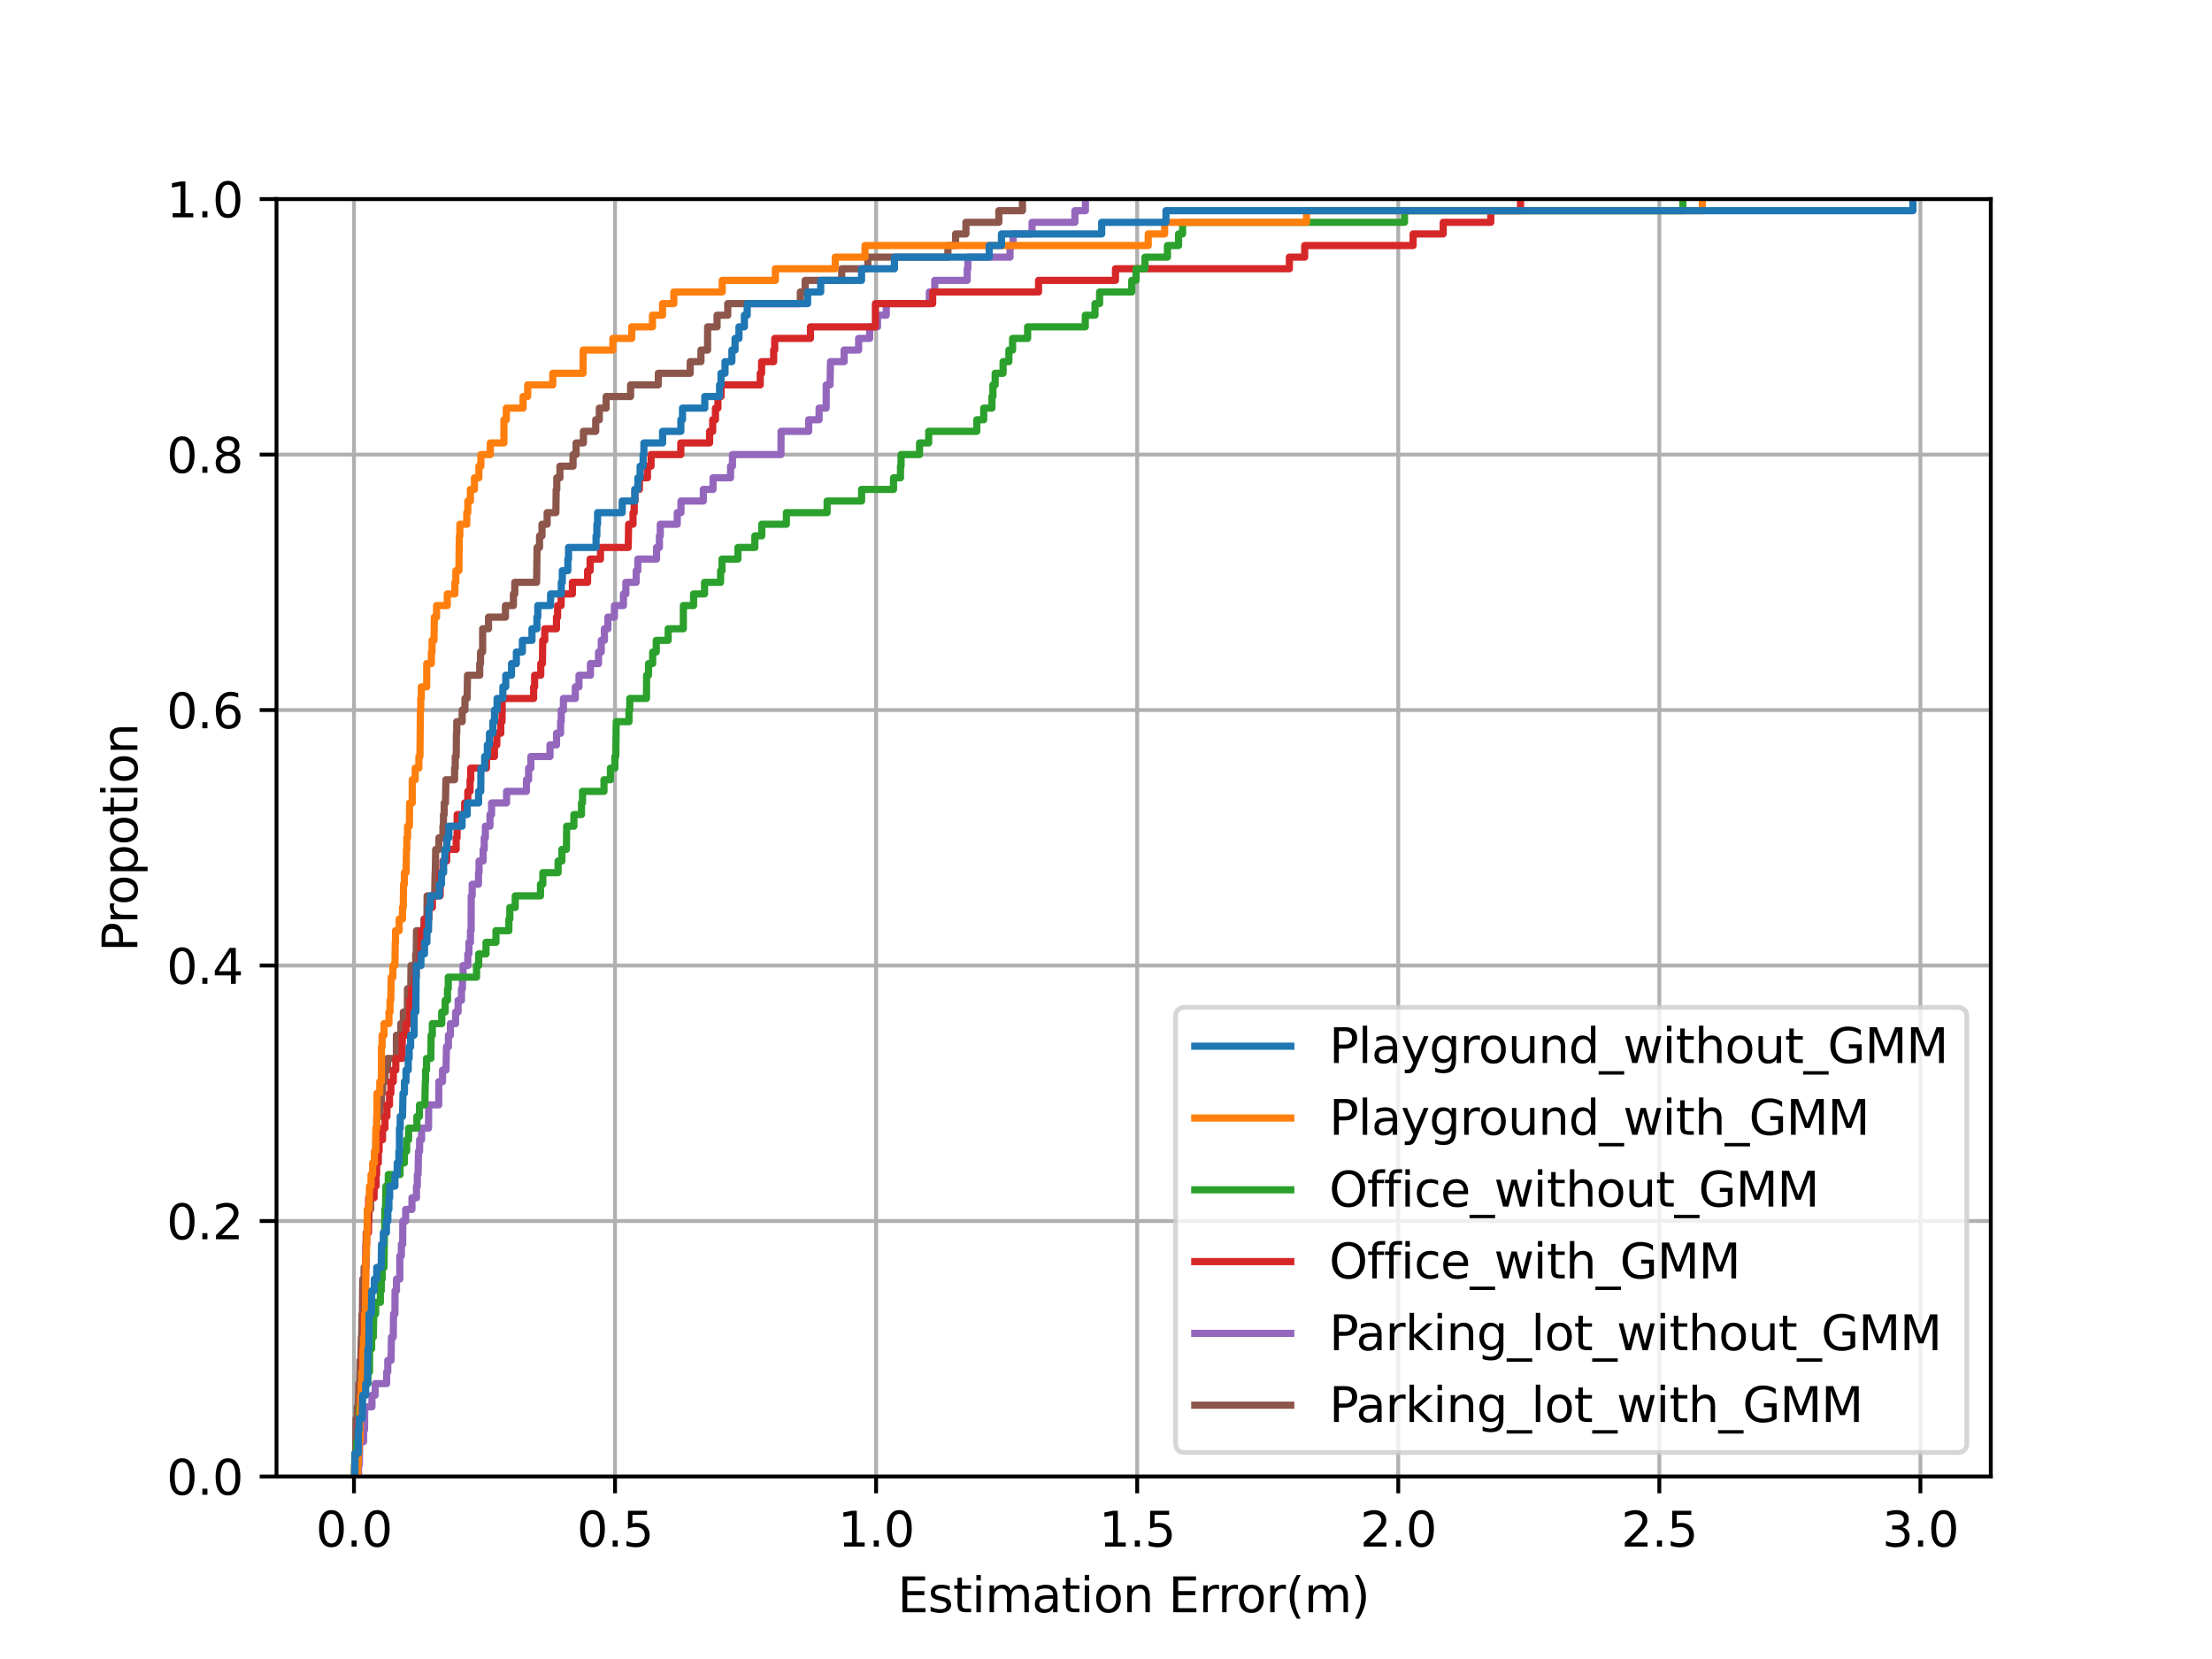 <?xml version="1.0" encoding="utf-8" standalone="no"?>
<!DOCTYPE svg PUBLIC "-//W3C//DTD SVG 1.1//EN"
  "http://www.w3.org/Graphics/SVG/1.1/DTD/svg11.dtd">
<svg xmlns:xlink="http://www.w3.org/1999/xlink" width="460.8pt" height="345.6pt" viewBox="0 0 460.8 345.6" xmlns="http://www.w3.org/2000/svg" version="1.1">
 <defs>
  <style type="text/css">*{stroke-linejoin: round; stroke-linecap: butt}</style>
 </defs>
 <g id="figure_1">
  <g id="patch_1">
   <path d="M 0 345.6 
L 460.8 345.6 
L 460.8 0 
L 0 0 
z
" style="fill: #ffffff"/>
  </g>
  <g id="axes_1">
   <g id="patch_2">
    <path d="M 57.6 307.584 
L 414.72 307.584 
L 414.72 41.472 
L 57.6 41.472 
z
" style="fill: #ffffff"/>
   </g>
   <g id="matplotlib.axis_1">
    <g id="xtick_1">
     <g id="line2d_1">
      <path d="M 73.739 307.584 
L 73.739 41.472 
" clip-path="url(#p2e629606ab)" style="fill: none; stroke: #b0b0b0; stroke-width: 0.8; stroke-linecap: square"/>
     </g>
     <g id="line2d_2">
      <defs>
       <path id="md73ceb74fe" d="M 0 0 
L 0 3.5 
" style="stroke: #000000; stroke-width: 0.8"/>
      </defs>
      <g>
       <use xlink:href="#md73ceb74fe" x="73.739" y="307.584" style="stroke: #000000; stroke-width: 0.8"/>
      </g>
     </g>
     <g id="text_1">
      <!-- 0.0 -->
      <g transform="translate(65.787 322.182) scale(0.1 -0.1)">
       <defs>
        <path id="DejaVuSans-30" d="M 2034 4250 
Q 1547 4250 1301 3770 
Q 1056 3291 1056 2328 
Q 1056 1369 1301 889 
Q 1547 409 2034 409 
Q 2525 409 2770 889 
Q 3016 1369 3016 2328 
Q 3016 3291 2770 3770 
Q 2525 4250 2034 4250 
z
M 2034 4750 
Q 2819 4750 3233 4129 
Q 3647 3509 3647 2328 
Q 3647 1150 3233 529 
Q 2819 -91 2034 -91 
Q 1250 -91 836 529 
Q 422 1150 422 2328 
Q 422 3509 836 4129 
Q 1250 4750 2034 4750 
z
" transform="scale(0.016)"/>
        <path id="DejaVuSans-2e" d="M 684 794 
L 1344 794 
L 1344 0 
L 684 0 
L 684 794 
z
" transform="scale(0.016)"/>
       </defs>
       <use xlink:href="#DejaVuSans-30"/>
       <use xlink:href="#DejaVuSans-2e" x="63.623"/>
       <use xlink:href="#DejaVuSans-30" x="95.41"/>
      </g>
     </g>
    </g>
    <g id="xtick_2">
     <g id="line2d_3">
      <path d="M 128.125 307.584 
L 128.125 41.472 
" clip-path="url(#p2e629606ab)" style="fill: none; stroke: #b0b0b0; stroke-width: 0.8; stroke-linecap: square"/>
     </g>
     <g id="line2d_4">
      <g>
       <use xlink:href="#md73ceb74fe" x="128.125" y="307.584" style="stroke: #000000; stroke-width: 0.8"/>
      </g>
     </g>
     <g id="text_2">
      <!-- 0.5 -->
      <g transform="translate(120.173 322.182) scale(0.1 -0.1)">
       <defs>
        <path id="DejaVuSans-35" d="M 691 4666 
L 3169 4666 
L 3169 4134 
L 1269 4134 
L 1269 2991 
Q 1406 3038 1543 3061 
Q 1681 3084 1819 3084 
Q 2600 3084 3056 2656 
Q 3513 2228 3513 1497 
Q 3513 744 3044 326 
Q 2575 -91 1722 -91 
Q 1428 -91 1123 -41 
Q 819 9 494 109 
L 494 744 
Q 775 591 1075 516 
Q 1375 441 1709 441 
Q 2250 441 2565 725 
Q 2881 1009 2881 1497 
Q 2881 1984 2565 2268 
Q 2250 2553 1709 2553 
Q 1456 2553 1204 2497 
Q 953 2441 691 2322 
L 691 4666 
z
" transform="scale(0.016)"/>
       </defs>
       <use xlink:href="#DejaVuSans-30"/>
       <use xlink:href="#DejaVuSans-2e" x="63.623"/>
       <use xlink:href="#DejaVuSans-35" x="95.41"/>
      </g>
     </g>
    </g>
    <g id="xtick_3">
     <g id="line2d_5">
      <path d="M 182.511 307.584 
L 182.511 41.472 
" clip-path="url(#p2e629606ab)" style="fill: none; stroke: #b0b0b0; stroke-width: 0.8; stroke-linecap: square"/>
     </g>
     <g id="line2d_6">
      <g>
       <use xlink:href="#md73ceb74fe" x="182.511" y="307.584" style="stroke: #000000; stroke-width: 0.8"/>
      </g>
     </g>
     <g id="text_3">
      <!-- 1.0 -->
      <g transform="translate(174.559 322.182) scale(0.1 -0.1)">
       <defs>
        <path id="DejaVuSans-31" d="M 794 531 
L 1825 531 
L 1825 4091 
L 703 3866 
L 703 4441 
L 1819 4666 
L 2450 4666 
L 2450 531 
L 3481 531 
L 3481 0 
L 794 0 
L 794 531 
z
" transform="scale(0.016)"/>
       </defs>
       <use xlink:href="#DejaVuSans-31"/>
       <use xlink:href="#DejaVuSans-2e" x="63.623"/>
       <use xlink:href="#DejaVuSans-30" x="95.41"/>
      </g>
     </g>
    </g>
    <g id="xtick_4">
     <g id="line2d_7">
      <path d="M 236.897 307.584 
L 236.897 41.472 
" clip-path="url(#p2e629606ab)" style="fill: none; stroke: #b0b0b0; stroke-width: 0.8; stroke-linecap: square"/>
     </g>
     <g id="line2d_8">
      <g>
       <use xlink:href="#md73ceb74fe" x="236.897" y="307.584" style="stroke: #000000; stroke-width: 0.8"/>
      </g>
     </g>
     <g id="text_4">
      <!-- 1.5 -->
      <g transform="translate(228.945 322.182) scale(0.1 -0.1)">
       <use xlink:href="#DejaVuSans-31"/>
       <use xlink:href="#DejaVuSans-2e" x="63.623"/>
       <use xlink:href="#DejaVuSans-35" x="95.41"/>
      </g>
     </g>
    </g>
    <g id="xtick_5">
     <g id="line2d_9">
      <path d="M 291.283 307.584 
L 291.283 41.472 
" clip-path="url(#p2e629606ab)" style="fill: none; stroke: #b0b0b0; stroke-width: 0.8; stroke-linecap: square"/>
     </g>
     <g id="line2d_10">
      <g>
       <use xlink:href="#md73ceb74fe" x="291.283" y="307.584" style="stroke: #000000; stroke-width: 0.8"/>
      </g>
     </g>
     <g id="text_5">
      <!-- 2.0 -->
      <g transform="translate(283.331 322.182) scale(0.1 -0.1)">
       <defs>
        <path id="DejaVuSans-32" d="M 1228 531 
L 3431 531 
L 3431 0 
L 469 0 
L 469 531 
Q 828 903 1448 1529 
Q 2069 2156 2228 2338 
Q 2531 2678 2651 2914 
Q 2772 3150 2772 3378 
Q 2772 3750 2511 3984 
Q 2250 4219 1831 4219 
Q 1534 4219 1204 4116 
Q 875 4013 500 3803 
L 500 4441 
Q 881 4594 1212 4672 
Q 1544 4750 1819 4750 
Q 2544 4750 2975 4387 
Q 3406 4025 3406 3419 
Q 3406 3131 3298 2873 
Q 3191 2616 2906 2266 
Q 2828 2175 2409 1742 
Q 1991 1309 1228 531 
z
" transform="scale(0.016)"/>
       </defs>
       <use xlink:href="#DejaVuSans-32"/>
       <use xlink:href="#DejaVuSans-2e" x="63.623"/>
       <use xlink:href="#DejaVuSans-30" x="95.41"/>
      </g>
     </g>
    </g>
    <g id="xtick_6">
     <g id="line2d_11">
      <path d="M 345.669 307.584 
L 345.669 41.472 
" clip-path="url(#p2e629606ab)" style="fill: none; stroke: #b0b0b0; stroke-width: 0.8; stroke-linecap: square"/>
     </g>
     <g id="line2d_12">
      <g>
       <use xlink:href="#md73ceb74fe" x="345.669" y="307.584" style="stroke: #000000; stroke-width: 0.8"/>
      </g>
     </g>
     <g id="text_6">
      <!-- 2.5 -->
      <g transform="translate(337.718 322.182) scale(0.1 -0.1)">
       <use xlink:href="#DejaVuSans-32"/>
       <use xlink:href="#DejaVuSans-2e" x="63.623"/>
       <use xlink:href="#DejaVuSans-35" x="95.41"/>
      </g>
     </g>
    </g>
    <g id="xtick_7">
     <g id="line2d_13">
      <path d="M 400.055 307.584 
L 400.055 41.472 
" clip-path="url(#p2e629606ab)" style="fill: none; stroke: #b0b0b0; stroke-width: 0.8; stroke-linecap: square"/>
     </g>
     <g id="line2d_14">
      <g>
       <use xlink:href="#md73ceb74fe" x="400.055" y="307.584" style="stroke: #000000; stroke-width: 0.8"/>
      </g>
     </g>
     <g id="text_7">
      <!-- 3.0 -->
      <g transform="translate(392.104 322.182) scale(0.1 -0.1)">
       <defs>
        <path id="DejaVuSans-33" d="M 2597 2516 
Q 3050 2419 3304 2112 
Q 3559 1806 3559 1356 
Q 3559 666 3084 287 
Q 2609 -91 1734 -91 
Q 1441 -91 1130 -33 
Q 819 25 488 141 
L 488 750 
Q 750 597 1062 519 
Q 1375 441 1716 441 
Q 2309 441 2620 675 
Q 2931 909 2931 1356 
Q 2931 1769 2642 2001 
Q 2353 2234 1838 2234 
L 1294 2234 
L 1294 2753 
L 1863 2753 
Q 2328 2753 2575 2939 
Q 2822 3125 2822 3475 
Q 2822 3834 2567 4026 
Q 2313 4219 1838 4219 
Q 1578 4219 1281 4162 
Q 984 4106 628 3988 
L 628 4550 
Q 988 4650 1302 4700 
Q 1616 4750 1894 4750 
Q 2613 4750 3031 4423 
Q 3450 4097 3450 3541 
Q 3450 3153 3228 2886 
Q 3006 2619 2597 2516 
z
" transform="scale(0.016)"/>
       </defs>
       <use xlink:href="#DejaVuSans-33"/>
       <use xlink:href="#DejaVuSans-2e" x="63.623"/>
       <use xlink:href="#DejaVuSans-30" x="95.41"/>
      </g>
     </g>
    </g>
    <g id="text_8">
     <!-- Estimation Error(m) -->
     <g transform="translate(186.989 335.861) scale(0.1 -0.1)">
      <defs>
       <path id="DejaVuSans-45" d="M 628 4666 
L 3578 4666 
L 3578 4134 
L 1259 4134 
L 1259 2753 
L 3481 2753 
L 3481 2222 
L 1259 2222 
L 1259 531 
L 3634 531 
L 3634 0 
L 628 0 
L 628 4666 
z
" transform="scale(0.016)"/>
       <path id="DejaVuSans-73" d="M 2834 3397 
L 2834 2853 
Q 2591 2978 2328 3040 
Q 2066 3103 1784 3103 
Q 1356 3103 1142 2972 
Q 928 2841 928 2578 
Q 928 2378 1081 2264 
Q 1234 2150 1697 2047 
L 1894 2003 
Q 2506 1872 2764 1633 
Q 3022 1394 3022 966 
Q 3022 478 2636 193 
Q 2250 -91 1575 -91 
Q 1294 -91 989 -36 
Q 684 19 347 128 
L 347 722 
Q 666 556 975 473 
Q 1284 391 1588 391 
Q 1994 391 2212 530 
Q 2431 669 2431 922 
Q 2431 1156 2273 1281 
Q 2116 1406 1581 1522 
L 1381 1569 
Q 847 1681 609 1914 
Q 372 2147 372 2553 
Q 372 3047 722 3315 
Q 1072 3584 1716 3584 
Q 2034 3584 2315 3537 
Q 2597 3491 2834 3397 
z
" transform="scale(0.016)"/>
       <path id="DejaVuSans-74" d="M 1172 4494 
L 1172 3500 
L 2356 3500 
L 2356 3053 
L 1172 3053 
L 1172 1153 
Q 1172 725 1289 603 
Q 1406 481 1766 481 
L 2356 481 
L 2356 0 
L 1766 0 
Q 1100 0 847 248 
Q 594 497 594 1153 
L 594 3053 
L 172 3053 
L 172 3500 
L 594 3500 
L 594 4494 
L 1172 4494 
z
" transform="scale(0.016)"/>
       <path id="DejaVuSans-69" d="M 603 3500 
L 1178 3500 
L 1178 0 
L 603 0 
L 603 3500 
z
M 603 4863 
L 1178 4863 
L 1178 4134 
L 603 4134 
L 603 4863 
z
" transform="scale(0.016)"/>
       <path id="DejaVuSans-6d" d="M 3328 2828 
Q 3544 3216 3844 3400 
Q 4144 3584 4550 3584 
Q 5097 3584 5394 3201 
Q 5691 2819 5691 2113 
L 5691 0 
L 5113 0 
L 5113 2094 
Q 5113 2597 4934 2840 
Q 4756 3084 4391 3084 
Q 3944 3084 3684 2787 
Q 3425 2491 3425 1978 
L 3425 0 
L 2847 0 
L 2847 2094 
Q 2847 2600 2669 2842 
Q 2491 3084 2119 3084 
Q 1678 3084 1418 2786 
Q 1159 2488 1159 1978 
L 1159 0 
L 581 0 
L 581 3500 
L 1159 3500 
L 1159 2956 
Q 1356 3278 1631 3431 
Q 1906 3584 2284 3584 
Q 2666 3584 2933 3390 
Q 3200 3197 3328 2828 
z
" transform="scale(0.016)"/>
       <path id="DejaVuSans-61" d="M 2194 1759 
Q 1497 1759 1228 1600 
Q 959 1441 959 1056 
Q 959 750 1161 570 
Q 1363 391 1709 391 
Q 2188 391 2477 730 
Q 2766 1069 2766 1631 
L 2766 1759 
L 2194 1759 
z
M 3341 1997 
L 3341 0 
L 2766 0 
L 2766 531 
Q 2569 213 2275 61 
Q 1981 -91 1556 -91 
Q 1019 -91 701 211 
Q 384 513 384 1019 
Q 384 1609 779 1909 
Q 1175 2209 1959 2209 
L 2766 2209 
L 2766 2266 
Q 2766 2663 2505 2880 
Q 2244 3097 1772 3097 
Q 1472 3097 1187 3025 
Q 903 2953 641 2809 
L 641 3341 
Q 956 3463 1253 3523 
Q 1550 3584 1831 3584 
Q 2591 3584 2966 3190 
Q 3341 2797 3341 1997 
z
" transform="scale(0.016)"/>
       <path id="DejaVuSans-6f" d="M 1959 3097 
Q 1497 3097 1228 2736 
Q 959 2375 959 1747 
Q 959 1119 1226 758 
Q 1494 397 1959 397 
Q 2419 397 2687 759 
Q 2956 1122 2956 1747 
Q 2956 2369 2687 2733 
Q 2419 3097 1959 3097 
z
M 1959 3584 
Q 2709 3584 3137 3096 
Q 3566 2609 3566 1747 
Q 3566 888 3137 398 
Q 2709 -91 1959 -91 
Q 1206 -91 779 398 
Q 353 888 353 1747 
Q 353 2609 779 3096 
Q 1206 3584 1959 3584 
z
" transform="scale(0.016)"/>
       <path id="DejaVuSans-6e" d="M 3513 2113 
L 3513 0 
L 2938 0 
L 2938 2094 
Q 2938 2591 2744 2837 
Q 2550 3084 2163 3084 
Q 1697 3084 1428 2787 
Q 1159 2491 1159 1978 
L 1159 0 
L 581 0 
L 581 3500 
L 1159 3500 
L 1159 2956 
Q 1366 3272 1645 3428 
Q 1925 3584 2291 3584 
Q 2894 3584 3203 3211 
Q 3513 2838 3513 2113 
z
" transform="scale(0.016)"/>
       <path id="DejaVuSans-20" transform="scale(0.016)"/>
       <path id="DejaVuSans-72" d="M 2631 2963 
Q 2534 3019 2420 3045 
Q 2306 3072 2169 3072 
Q 1681 3072 1420 2755 
Q 1159 2438 1159 1844 
L 1159 0 
L 581 0 
L 581 3500 
L 1159 3500 
L 1159 2956 
Q 1341 3275 1631 3429 
Q 1922 3584 2338 3584 
Q 2397 3584 2469 3576 
Q 2541 3569 2628 3553 
L 2631 2963 
z
" transform="scale(0.016)"/>
       <path id="DejaVuSans-28" d="M 1984 4856 
Q 1566 4138 1362 3434 
Q 1159 2731 1159 2009 
Q 1159 1288 1364 580 
Q 1569 -128 1984 -844 
L 1484 -844 
Q 1016 -109 783 600 
Q 550 1309 550 2009 
Q 550 2706 781 3412 
Q 1013 4119 1484 4856 
L 1984 4856 
z
" transform="scale(0.016)"/>
       <path id="DejaVuSans-29" d="M 513 4856 
L 1013 4856 
Q 1481 4119 1714 3412 
Q 1947 2706 1947 2009 
Q 1947 1309 1714 600 
Q 1481 -109 1013 -844 
L 513 -844 
Q 928 -128 1133 580 
Q 1338 1288 1338 2009 
Q 1338 2731 1133 3434 
Q 928 4138 513 4856 
z
" transform="scale(0.016)"/>
      </defs>
      <use xlink:href="#DejaVuSans-45"/>
      <use xlink:href="#DejaVuSans-73" x="63.184"/>
      <use xlink:href="#DejaVuSans-74" x="115.283"/>
      <use xlink:href="#DejaVuSans-69" x="154.492"/>
      <use xlink:href="#DejaVuSans-6d" x="182.275"/>
      <use xlink:href="#DejaVuSans-61" x="279.688"/>
      <use xlink:href="#DejaVuSans-74" x="340.967"/>
      <use xlink:href="#DejaVuSans-69" x="380.176"/>
      <use xlink:href="#DejaVuSans-6f" x="407.959"/>
      <use xlink:href="#DejaVuSans-6e" x="469.141"/>
      <use xlink:href="#DejaVuSans-20" x="532.52"/>
      <use xlink:href="#DejaVuSans-45" x="564.307"/>
      <use xlink:href="#DejaVuSans-72" x="627.49"/>
      <use xlink:href="#DejaVuSans-72" x="666.854"/>
      <use xlink:href="#DejaVuSans-6f" x="705.717"/>
      <use xlink:href="#DejaVuSans-72" x="766.898"/>
      <use xlink:href="#DejaVuSans-28" x="808.012"/>
      <use xlink:href="#DejaVuSans-6d" x="847.025"/>
      <use xlink:href="#DejaVuSans-29" x="944.438"/>
     </g>
    </g>
   </g>
   <g id="matplotlib.axis_2">
    <g id="ytick_1">
     <g id="line2d_15">
      <path d="M 57.6 307.584 
L 414.72 307.584 
" clip-path="url(#p2e629606ab)" style="fill: none; stroke: #b0b0b0; stroke-width: 0.8; stroke-linecap: square"/>
     </g>
     <g id="line2d_16">
      <defs>
       <path id="me5c0eea238" d="M 0 0 
L -3.5 0 
" style="stroke: #000000; stroke-width: 0.8"/>
      </defs>
      <g>
       <use xlink:href="#me5c0eea238" x="57.6" y="307.584" style="stroke: #000000; stroke-width: 0.8"/>
      </g>
     </g>
     <g id="text_9">
      <!-- 0.0 -->
      <g transform="translate(34.697 311.383) scale(0.1 -0.1)">
       <use xlink:href="#DejaVuSans-30"/>
       <use xlink:href="#DejaVuSans-2e" x="63.623"/>
       <use xlink:href="#DejaVuSans-30" x="95.41"/>
      </g>
     </g>
    </g>
    <g id="ytick_2">
     <g id="line2d_17">
      <path d="M 57.6 254.362 
L 414.72 254.362 
" clip-path="url(#p2e629606ab)" style="fill: none; stroke: #b0b0b0; stroke-width: 0.8; stroke-linecap: square"/>
     </g>
     <g id="line2d_18">
      <g>
       <use xlink:href="#me5c0eea238" x="57.6" y="254.362" style="stroke: #000000; stroke-width: 0.8"/>
      </g>
     </g>
     <g id="text_10">
      <!-- 0.2 -->
      <g transform="translate(34.697 258.161) scale(0.1 -0.1)">
       <use xlink:href="#DejaVuSans-30"/>
       <use xlink:href="#DejaVuSans-2e" x="63.623"/>
       <use xlink:href="#DejaVuSans-32" x="95.41"/>
      </g>
     </g>
    </g>
    <g id="ytick_3">
     <g id="line2d_19">
      <path d="M 57.6 201.139 
L 414.72 201.139 
" clip-path="url(#p2e629606ab)" style="fill: none; stroke: #b0b0b0; stroke-width: 0.8; stroke-linecap: square"/>
     </g>
     <g id="line2d_20">
      <g>
       <use xlink:href="#me5c0eea238" x="57.6" y="201.139" style="stroke: #000000; stroke-width: 0.8"/>
      </g>
     </g>
     <g id="text_11">
      <!-- 0.4 -->
      <g transform="translate(34.697 204.938) scale(0.1 -0.1)">
       <defs>
        <path id="DejaVuSans-34" d="M 2419 4116 
L 825 1625 
L 2419 1625 
L 2419 4116 
z
M 2253 4666 
L 3047 4666 
L 3047 1625 
L 3713 1625 
L 3713 1100 
L 3047 1100 
L 3047 0 
L 2419 0 
L 2419 1100 
L 313 1100 
L 313 1709 
L 2253 4666 
z
" transform="scale(0.016)"/>
       </defs>
       <use xlink:href="#DejaVuSans-30"/>
       <use xlink:href="#DejaVuSans-2e" x="63.623"/>
       <use xlink:href="#DejaVuSans-34" x="95.41"/>
      </g>
     </g>
    </g>
    <g id="ytick_4">
     <g id="line2d_21">
      <path d="M 57.6 147.917 
L 414.72 147.917 
" clip-path="url(#p2e629606ab)" style="fill: none; stroke: #b0b0b0; stroke-width: 0.8; stroke-linecap: square"/>
     </g>
     <g id="line2d_22">
      <g>
       <use xlink:href="#me5c0eea238" x="57.6" y="147.917" style="stroke: #000000; stroke-width: 0.8"/>
      </g>
     </g>
     <g id="text_12">
      <!-- 0.6 -->
      <g transform="translate(34.697 151.716) scale(0.1 -0.1)">
       <defs>
        <path id="DejaVuSans-36" d="M 2113 2584 
Q 1688 2584 1439 2293 
Q 1191 2003 1191 1497 
Q 1191 994 1439 701 
Q 1688 409 2113 409 
Q 2538 409 2786 701 
Q 3034 994 3034 1497 
Q 3034 2003 2786 2293 
Q 2538 2584 2113 2584 
z
M 3366 4563 
L 3366 3988 
Q 3128 4100 2886 4159 
Q 2644 4219 2406 4219 
Q 1781 4219 1451 3797 
Q 1122 3375 1075 2522 
Q 1259 2794 1537 2939 
Q 1816 3084 2150 3084 
Q 2853 3084 3261 2657 
Q 3669 2231 3669 1497 
Q 3669 778 3244 343 
Q 2819 -91 2113 -91 
Q 1303 -91 875 529 
Q 447 1150 447 2328 
Q 447 3434 972 4092 
Q 1497 4750 2381 4750 
Q 2619 4750 2861 4703 
Q 3103 4656 3366 4563 
z
" transform="scale(0.016)"/>
       </defs>
       <use xlink:href="#DejaVuSans-30"/>
       <use xlink:href="#DejaVuSans-2e" x="63.623"/>
       <use xlink:href="#DejaVuSans-36" x="95.41"/>
      </g>
     </g>
    </g>
    <g id="ytick_5">
     <g id="line2d_23">
      <path d="M 57.6 94.694 
L 414.72 94.694 
" clip-path="url(#p2e629606ab)" style="fill: none; stroke: #b0b0b0; stroke-width: 0.8; stroke-linecap: square"/>
     </g>
     <g id="line2d_24">
      <g>
       <use xlink:href="#me5c0eea238" x="57.6" y="94.694" style="stroke: #000000; stroke-width: 0.8"/>
      </g>
     </g>
     <g id="text_13">
      <!-- 0.8 -->
      <g transform="translate(34.697 98.494) scale(0.1 -0.1)">
       <defs>
        <path id="DejaVuSans-38" d="M 2034 2216 
Q 1584 2216 1326 1975 
Q 1069 1734 1069 1313 
Q 1069 891 1326 650 
Q 1584 409 2034 409 
Q 2484 409 2743 651 
Q 3003 894 3003 1313 
Q 3003 1734 2745 1975 
Q 2488 2216 2034 2216 
z
M 1403 2484 
Q 997 2584 770 2862 
Q 544 3141 544 3541 
Q 544 4100 942 4425 
Q 1341 4750 2034 4750 
Q 2731 4750 3128 4425 
Q 3525 4100 3525 3541 
Q 3525 3141 3298 2862 
Q 3072 2584 2669 2484 
Q 3125 2378 3379 2068 
Q 3634 1759 3634 1313 
Q 3634 634 3220 271 
Q 2806 -91 2034 -91 
Q 1263 -91 848 271 
Q 434 634 434 1313 
Q 434 1759 690 2068 
Q 947 2378 1403 2484 
z
M 1172 3481 
Q 1172 3119 1398 2916 
Q 1625 2713 2034 2713 
Q 2441 2713 2670 2916 
Q 2900 3119 2900 3481 
Q 2900 3844 2670 4047 
Q 2441 4250 2034 4250 
Q 1625 4250 1398 4047 
Q 1172 3844 1172 3481 
z
" transform="scale(0.016)"/>
       </defs>
       <use xlink:href="#DejaVuSans-30"/>
       <use xlink:href="#DejaVuSans-2e" x="63.623"/>
       <use xlink:href="#DejaVuSans-38" x="95.41"/>
      </g>
     </g>
    </g>
    <g id="ytick_6">
     <g id="line2d_25">
      <path d="M 57.6 41.472 
L 414.72 41.472 
" clip-path="url(#p2e629606ab)" style="fill: none; stroke: #b0b0b0; stroke-width: 0.8; stroke-linecap: square"/>
     </g>
     <g id="line2d_26">
      <g>
       <use xlink:href="#me5c0eea238" x="57.6" y="41.472" style="stroke: #000000; stroke-width: 0.8"/>
      </g>
     </g>
     <g id="text_14">
      <!-- 1.0 -->
      <g transform="translate(34.697 45.271) scale(0.1 -0.1)">
       <use xlink:href="#DejaVuSans-31"/>
       <use xlink:href="#DejaVuSans-2e" x="63.623"/>
       <use xlink:href="#DejaVuSans-30" x="95.41"/>
      </g>
     </g>
    </g>
    <g id="text_15">
     <!-- Propotion -->
     <g transform="translate(28.617 198.269) rotate(-90) scale(0.1 -0.1)">
      <defs>
       <path id="DejaVuSans-50" d="M 1259 4147 
L 1259 2394 
L 2053 2394 
Q 2494 2394 2734 2622 
Q 2975 2850 2975 3272 
Q 2975 3691 2734 3919 
Q 2494 4147 2053 4147 
L 1259 4147 
z
M 628 4666 
L 2053 4666 
Q 2838 4666 3239 4311 
Q 3641 3956 3641 3272 
Q 3641 2581 3239 2228 
Q 2838 1875 2053 1875 
L 1259 1875 
L 1259 0 
L 628 0 
L 628 4666 
z
" transform="scale(0.016)"/>
       <path id="DejaVuSans-70" d="M 1159 525 
L 1159 -1331 
L 581 -1331 
L 581 3500 
L 1159 3500 
L 1159 2969 
Q 1341 3281 1617 3432 
Q 1894 3584 2278 3584 
Q 2916 3584 3314 3078 
Q 3713 2572 3713 1747 
Q 3713 922 3314 415 
Q 2916 -91 2278 -91 
Q 1894 -91 1617 61 
Q 1341 213 1159 525 
z
M 3116 1747 
Q 3116 2381 2855 2742 
Q 2594 3103 2138 3103 
Q 1681 3103 1420 2742 
Q 1159 2381 1159 1747 
Q 1159 1113 1420 752 
Q 1681 391 2138 391 
Q 2594 391 2855 752 
Q 3116 1113 3116 1747 
z
" transform="scale(0.016)"/>
      </defs>
      <use xlink:href="#DejaVuSans-50"/>
      <use xlink:href="#DejaVuSans-72" x="58.553"/>
      <use xlink:href="#DejaVuSans-6f" x="97.416"/>
      <use xlink:href="#DejaVuSans-70" x="158.598"/>
      <use xlink:href="#DejaVuSans-6f" x="222.074"/>
      <use xlink:href="#DejaVuSans-74" x="283.256"/>
      <use xlink:href="#DejaVuSans-69" x="322.465"/>
      <use xlink:href="#DejaVuSans-6f" x="350.248"/>
      <use xlink:href="#DejaVuSans-6e" x="411.43"/>
     </g>
    </g>
   </g>
   <g id="line2d_27">
    <path d="M 73.87 307.584 
L 73.87 305.165 
L 74.089 305.165 
L 74.167 295.488 
L 74.413 295.488 
L 74.413 293.069 
L 74.652 293.069 
L 74.741 288.23 
L 74.909 288.23 
L 74.998 283.392 
L 75.174 283.392 
L 75.26 278.554 
L 75.328 278.554 
L 75.414 273.715 
L 75.493 273.715 
L 75.572 266.458 
L 75.85 266.458 
L 75.85 264.038 
L 76.205 264.038 
L 76.289 256.781 
L 76.491 256.781 
L 76.491 254.362 
L 76.865 254.362 
L 76.865 251.942 
L 77.216 251.942 
L 77.216 249.523 
L 77.593 249.523 
L 77.593 247.104 
L 77.732 247.104 
L 77.791 242.266 
L 78.104 242.266 
L 78.104 239.846 
L 78.264 239.846 
L 78.351 235.008 
L 78.497 235.008 
L 78.497 232.589 
L 79.153 232.589 
L 79.153 230.17 
L 79.449 230.17 
L 79.449 227.75 
L 79.699 227.75 
L 79.699 225.331 
L 80.207 225.331 
L 80.207 222.912 
L 80.737 222.912 
L 80.737 220.493 
L 82.576 220.493 
L 82.578 215.654 
L 83.505 215.654 
L 83.505 213.235 
L 84.029 213.235 
L 84.029 210.816 
L 84.86 210.816 
L 84.881 205.978 
L 85.569 205.978 
L 85.622 201.139 
L 86.596 201.139 
L 86.596 198.72 
L 86.709 198.72 
L 86.763 193.882 
L 88.312 193.882 
L 88.312 191.462 
L 88.928 191.462 
L 88.977 186.624 
L 90.547 186.624 
L 90.638 181.786 
L 90.675 181.786 
L 90.764 176.947 
L 91.429 176.947 
L 91.429 174.528 
L 92.27 174.528 
L 92.27 172.109 
L 92.382 172.109 
L 92.382 169.69 
L 92.535 169.69 
L 92.535 167.27 
L 92.799 167.27 
L 92.896 162.432 
L 94.696 162.432 
L 94.696 160.013 
L 94.833 160.013 
L 94.833 157.594 
L 95.034 157.594 
L 95.084 152.755 
L 95.154 152.755 
L 95.154 150.336 
L 96.277 150.336 
L 96.277 147.917 
L 96.858 147.917 
L 96.858 145.498 
L 97.308 145.498 
L 97.394 140.659 
L 99.936 140.659 
L 99.936 138.24 
L 100.102 138.24 
L 100.102 135.821 
L 100.539 135.821 
L 100.543 130.982 
L 101.769 130.982 
L 101.769 128.563 
L 105.295 128.563 
L 105.295 126.144 
L 106.952 126.144 
L 106.952 123.725 
L 107.244 123.725 
L 107.244 121.306 
L 111.783 121.306 
L 111.884 114.048 
L 112.396 114.048 
L 112.396 111.629 
L 112.907 111.629 
L 112.907 109.21 
L 113.984 109.21 
L 113.984 106.79 
L 115.797 106.79 
L 115.866 101.952 
L 115.991 101.952 
L 115.991 99.533 
L 116.642 99.533 
L 116.642 97.114 
L 119.374 97.114 
L 119.374 94.694 
L 120.008 94.694 
L 120.008 92.275 
L 121.53 92.275 
L 121.53 89.856 
L 124.1 89.856 
L 124.1 87.437 
L 124.852 87.437 
L 124.852 85.018 
L 126.275 85.018 
L 126.275 82.598 
L 131.361 82.598 
L 131.361 80.179 
L 137.141 80.179 
L 137.141 77.76 
L 143.786 77.76 
L 143.786 75.341 
L 146.018 75.341 
L 146.018 72.922 
L 147.4 72.922 
L 147.414 68.083 
L 149.378 68.083 
L 149.378 65.664 
L 151.606 65.664 
L 151.606 63.245 
L 166.725 63.245 
L 166.725 60.826 
L 167.733 60.826 
L 167.733 58.406 
L 175.346 58.406 
L 175.346 55.987 
L 180.78 55.987 
L 180.78 53.568 
L 197.465 53.568 
L 197.465 51.149 
L 199.068 51.149 
L 199.068 48.73 
L 201.219 48.73 
L 201.219 46.31 
L 208.076 46.31 
L 208.076 43.891 
L 212.996 43.891 
L 212.996 41.472 
L 212.996 41.472 
" clip-path="url(#p2e629606ab)" style="fill: none; stroke: #8c564b; stroke-width: 1.5; stroke-linecap: square"/>
   </g>
   <g id="line2d_28">
    <path d="M 74.693 307.584 
L 74.693 305.165 
L 74.851 305.165 
L 74.952 300.326 
L 75.754 300.326 
L 75.754 297.907 
L 75.934 297.907 
L 75.984 293.069 
L 77.482 293.069 
L 77.482 290.65 
L 78.163 290.65 
L 78.163 288.23 
L 80.545 288.23 
L 80.545 285.811 
L 80.784 285.811 
L 80.784 283.392 
L 81.471 283.392 
L 81.547 278.554 
L 81.922 278.554 
L 81.98 273.715 
L 82.273 273.715 
L 82.298 268.877 
L 82.592 268.877 
L 82.592 266.458 
L 83.283 266.458 
L 83.284 261.619 
L 83.616 261.619 
L 83.616 259.2 
L 83.885 259.2 
L 83.913 254.362 
L 84.508 254.362 
L 84.508 251.942 
L 85.82 251.942 
L 85.82 249.523 
L 86.757 249.523 
L 86.757 247.104 
L 86.932 247.104 
L 86.932 244.685 
L 87.094 244.685 
L 87.184 239.846 
L 87.414 239.846 
L 87.414 237.427 
L 87.828 237.427 
L 87.828 235.008 
L 89.266 235.008 
L 89.307 230.17 
L 91.398 230.17 
L 91.415 225.331 
L 92.187 225.331 
L 92.187 222.912 
L 92.908 222.912 
L 93.009 218.074 
L 93.412 218.074 
L 93.412 215.654 
L 93.832 215.654 
L 93.832 213.235 
L 94.915 213.235 
L 94.915 210.816 
L 95.43 210.816 
L 95.43 208.397 
L 96.137 208.397 
L 96.137 205.978 
L 96.334 205.978 
L 96.334 203.558 
L 96.47 203.558 
L 96.47 201.139 
L 97.448 201.139 
L 97.448 198.72 
L 97.686 198.72 
L 97.686 196.301 
L 98.007 196.301 
L 98.007 193.882 
L 98.144 193.882 
L 98.169 186.624 
L 98.363 186.624 
L 98.363 184.205 
L 99.681 184.205 
L 99.681 181.786 
L 99.793 181.786 
L 99.793 179.366 
L 100.645 179.366 
L 100.645 176.947 
L 100.871 176.947 
L 100.871 174.528 
L 101.111 174.528 
L 101.111 172.109 
L 102.067 172.109 
L 102.067 169.69 
L 102.405 169.69 
L 102.405 167.27 
L 105.527 167.27 
L 105.527 164.851 
L 109.671 164.851 
L 109.671 162.432 
L 110.119 162.432 
L 110.119 160.013 
L 110.596 160.013 
L 110.596 157.594 
L 114.572 157.594 
L 114.572 155.174 
L 115.936 155.174 
L 115.936 152.755 
L 116.784 152.755 
L 116.784 150.336 
L 116.92 150.336 
L 116.92 147.917 
L 117.369 147.917 
L 117.369 145.498 
L 119.847 145.498 
L 119.847 143.078 
L 120.613 143.078 
L 120.613 140.659 
L 123.004 140.659 
L 123.004 138.24 
L 124.686 138.24 
L 124.686 135.821 
L 125.254 135.821 
L 125.254 133.402 
L 125.913 133.402 
L 125.913 130.982 
L 126.636 130.982 
L 126.636 128.563 
L 127.995 128.563 
L 127.995 126.144 
L 129.87 126.144 
L 129.87 123.725 
L 130.382 123.725 
L 130.382 121.306 
L 132.531 121.306 
L 132.531 118.886 
L 132.87 118.886 
L 132.87 116.467 
L 136.771 116.467 
L 136.771 114.048 
L 137.364 114.048 
L 137.364 111.629 
L 137.546 111.629 
L 137.546 109.21 
L 141.082 109.21 
L 141.082 106.79 
L 141.86 106.79 
L 141.86 104.371 
L 146.514 104.371 
L 146.514 101.952 
L 148.538 101.952 
L 148.538 99.533 
L 152.187 99.533 
L 152.187 97.114 
L 152.583 97.114 
L 152.583 94.694 
L 162.687 94.694 
L 162.704 89.856 
L 168.466 89.856 
L 168.466 87.437 
L 170.634 87.437 
L 170.634 85.018 
L 172.097 85.018 
L 172.123 80.179 
L 172.916 80.179 
L 173.009 75.341 
L 175.848 75.341 
L 175.848 72.922 
L 178.87 72.922 
L 178.87 70.502 
L 181.175 70.502 
L 181.175 68.083 
L 182.807 68.083 
L 182.807 65.664 
L 184.624 65.664 
L 184.624 63.245 
L 193.599 63.245 
L 193.599 60.826 
L 194.726 60.826 
L 194.726 58.406 
L 201.488 58.406 
L 201.488 55.987 
L 201.622 55.987 
L 201.622 53.568 
L 210.409 53.568 
L 210.409 51.149 
L 211.034 51.149 
L 211.034 48.73 
L 214.997 48.73 
L 214.997 46.31 
L 223.919 46.31 
L 223.919 43.891 
L 226.113 43.891 
L 226.113 41.472 
L 226.113 41.472 
" clip-path="url(#p2e629606ab)" style="fill: none; stroke: #9467bd; stroke-width: 1.5; stroke-linecap: square"/>
   </g>
   <g id="line2d_29">
    <path d="M 73.863 307.584 
L 73.955 302.746 
L 74.386 302.746 
L 74.386 300.326 
L 74.627 300.326 
L 74.693 295.488 
L 74.985 295.488 
L 75.043 290.65 
L 75.261 290.65 
L 75.261 288.23 
L 75.427 288.23 
L 75.526 280.973 
L 75.81 280.973 
L 75.836 273.715 
L 76.012 273.715 
L 76.051 268.877 
L 76.124 268.877 
L 76.213 261.619 
L 76.249 261.619 
L 76.249 259.2 
L 76.379 259.2 
L 76.379 256.781 
L 76.764 256.781 
L 76.795 249.523 
L 77.931 249.523 
L 77.931 247.104 
L 78.334 247.104 
L 78.334 244.685 
L 78.459 244.685 
L 78.459 242.266 
L 78.806 242.266 
L 78.806 239.846 
L 78.976 239.846 
L 78.976 237.427 
L 79.689 237.427 
L 79.689 235.008 
L 80.198 235.008 
L 80.198 232.589 
L 80.609 232.589 
L 80.609 230.17 
L 81.141 230.17 
L 81.141 227.75 
L 81.429 227.75 
L 81.429 225.331 
L 81.937 225.331 
L 81.937 222.912 
L 82.453 222.912 
L 82.453 220.493 
L 83.772 220.493 
L 83.808 215.654 
L 84.57 215.654 
L 84.57 213.235 
L 85.309 213.235 
L 85.393 208.397 
L 85.698 208.397 
L 85.698 205.978 
L 86.423 205.978 
L 86.423 203.558 
L 86.702 203.558 
L 86.702 201.139 
L 87.488 201.139 
L 87.488 198.72 
L 87.706 198.72 
L 87.713 193.882 
L 88.461 193.882 
L 88.461 191.462 
L 89.332 191.462 
L 89.332 189.043 
L 90.073 189.043 
L 90.073 186.624 
L 91.692 186.624 
L 91.756 181.786 
L 92.26 181.786 
L 92.26 179.366 
L 93.061 179.366 
L 93.061 176.947 
L 95.024 176.947 
L 95.024 174.528 
L 95.218 174.528 
L 95.238 169.69 
L 96.8 169.69 
L 96.8 167.27 
L 97.451 167.27 
L 97.451 164.851 
L 97.921 164.851 
L 97.921 162.432 
L 98.066 162.432 
L 98.066 160.013 
L 101.353 160.013 
L 101.353 157.594 
L 103.002 157.594 
L 103.002 155.174 
L 103.502 155.174 
L 103.502 152.755 
L 104.321 152.755 
L 104.321 150.336 
L 104.58 150.336 
L 104.628 145.498 
L 111.162 145.498 
L 111.162 143.078 
L 111.374 143.078 
L 111.374 140.659 
L 112.65 140.659 
L 112.65 138.24 
L 112.993 138.24 
L 113.062 133.402 
L 113.486 133.402 
L 113.486 130.982 
L 115.923 130.982 
L 115.923 128.563 
L 116.157 128.563 
L 116.157 126.144 
L 116.899 126.144 
L 116.899 123.725 
L 119.24 123.725 
L 119.24 121.306 
L 122.404 121.306 
L 122.404 118.886 
L 122.93 118.886 
L 122.93 116.467 
L 125.093 116.467 
L 125.093 114.048 
L 130.871 114.048 
L 130.954 109.21 
L 131.869 109.21 
L 131.869 106.79 
L 132.112 106.79 
L 132.112 104.371 
L 132.292 104.371 
L 132.292 101.952 
L 133.199 101.952 
L 133.199 99.533 
L 134.882 99.533 
L 134.882 97.114 
L 135.626 97.114 
L 135.626 94.694 
L 141.822 94.694 
L 141.822 92.275 
L 147.822 92.275 
L 147.822 89.856 
L 148.466 89.856 
L 148.466 87.437 
L 149.04 87.437 
L 149.04 85.018 
L 149.56 85.018 
L 149.56 82.598 
L 150.214 82.598 
L 150.214 80.179 
L 158.371 80.179 
L 158.371 77.76 
L 158.657 77.76 
L 158.657 75.341 
L 161.164 75.341 
L 161.164 72.922 
L 161.39 72.922 
L 161.39 70.502 
L 168.835 70.502 
L 168.835 68.083 
L 182.352 68.083 
L 182.37 63.245 
L 194.292 63.245 
L 194.292 60.826 
L 216.348 60.826 
L 216.348 58.406 
L 232.376 58.406 
L 232.376 55.987 
L 268.601 55.987 
L 268.601 53.568 
L 271.787 53.568 
L 271.787 51.149 
L 294.375 51.149 
L 294.375 48.73 
L 300.647 48.73 
L 300.647 46.31 
L 310.557 46.31 
L 310.557 43.891 
L 316.76 43.891 
L 316.76 41.472 
L 316.76 41.472 
" clip-path="url(#p2e629606ab)" style="fill: none; stroke: #d62728; stroke-width: 1.5; stroke-linecap: square"/>
   </g>
   <g id="line2d_30">
    <path d="M 73.833 307.584 
L 73.936 302.746 
L 74.318 302.746 
L 74.318 300.326 
L 74.783 300.326 
L 74.872 293.069 
L 75.35 293.069 
L 75.35 290.65 
L 75.751 290.65 
L 75.751 288.23 
L 76.653 288.23 
L 76.653 285.811 
L 76.981 285.811 
L 77 280.973 
L 77.427 280.973 
L 77.427 278.554 
L 77.771 278.554 
L 77.863 273.715 
L 78.263 273.715 
L 78.263 271.296 
L 79.238 271.296 
L 79.238 268.877 
L 79.442 268.877 
L 79.442 266.458 
L 79.624 266.458 
L 79.624 264.038 
L 79.993 264.038 
L 80.088 256.781 
L 80.147 256.781 
L 80.167 251.942 
L 80.298 251.942 
L 80.388 247.104 
L 80.887 247.104 
L 80.887 244.685 
L 83.336 244.685 
L 83.336 242.266 
L 84.23 242.266 
L 84.23 239.846 
L 84.705 239.846 
L 84.705 237.427 
L 85.119 237.427 
L 85.119 235.008 
L 86.847 235.008 
L 86.847 232.589 
L 87.386 232.589 
L 87.386 230.17 
L 88.501 230.17 
L 88.598 225.331 
L 88.649 225.331 
L 88.649 222.912 
L 88.861 222.912 
L 88.861 220.493 
L 89.755 220.493 
L 89.803 215.654 
L 90.061 215.654 
L 90.061 213.235 
L 92.022 213.235 
L 92.022 210.816 
L 92.733 210.816 
L 92.733 208.397 
L 93.221 208.397 
L 93.221 205.978 
L 93.382 205.978 
L 93.382 203.558 
L 99.275 203.558 
L 99.275 201.139 
L 99.726 201.139 
L 99.726 198.72 
L 101.245 198.72 
L 101.245 196.301 
L 103.318 196.301 
L 103.318 193.882 
L 106.004 193.882 
L 106.004 191.462 
L 106.205 191.462 
L 106.205 189.043 
L 107.33 189.043 
L 107.33 186.624 
L 112.595 186.624 
L 112.595 184.205 
L 113.08 184.205 
L 113.08 181.786 
L 116.26 181.786 
L 116.26 179.366 
L 117.055 179.366 
L 117.055 176.947 
L 117.996 176.947 
L 118.046 172.109 
L 119.551 172.109 
L 119.551 169.69 
L 121.134 169.69 
L 121.134 167.27 
L 121.347 167.27 
L 121.347 164.851 
L 125.822 164.851 
L 125.822 162.432 
L 127.163 162.432 
L 127.163 160.013 
L 128.091 160.013 
L 128.091 157.594 
L 128.27 157.594 
L 128.376 150.336 
L 131.034 150.336 
L 131.034 147.917 
L 131.194 147.917 
L 131.194 145.498 
L 134.672 145.498 
L 134.703 140.659 
L 135.102 140.659 
L 135.102 138.24 
L 135.964 138.24 
L 135.964 135.821 
L 136.708 135.821 
L 136.708 133.402 
L 139.191 133.402 
L 139.191 130.982 
L 142.347 130.982 
L 142.36 126.144 
L 144.487 126.144 
L 144.487 123.725 
L 146.769 123.725 
L 146.769 121.306 
L 150.113 121.306 
L 150.113 118.886 
L 150.41 118.886 
L 150.41 116.467 
L 153.727 116.467 
L 153.727 114.048 
L 157.252 114.048 
L 157.252 111.629 
L 158.692 111.629 
L 158.692 109.21 
L 163.813 109.21 
L 163.813 106.79 
L 172.304 106.79 
L 172.304 104.371 
L 179.488 104.371 
L 179.488 101.952 
L 186.135 101.952 
L 186.135 99.533 
L 187.588 99.533 
L 187.588 97.114 
L 187.706 97.114 
L 187.706 94.694 
L 191.562 94.694 
L 191.562 92.275 
L 193.465 92.275 
L 193.465 89.856 
L 203.482 89.856 
L 203.482 87.437 
L 204.922 87.437 
L 204.922 85.018 
L 206.642 85.018 
L 206.642 82.598 
L 206.842 82.598 
L 206.842 80.179 
L 207.311 80.179 
L 207.311 77.76 
L 208.958 77.76 
L 208.958 75.341 
L 210.169 75.341 
L 210.169 72.922 
L 210.94 72.922 
L 210.94 70.502 
L 214.075 70.502 
L 214.075 68.083 
L 226.085 68.083 
L 226.085 65.664 
L 228.113 65.664 
L 228.113 63.245 
L 229.068 63.245 
L 229.068 60.826 
L 235.766 60.826 
L 235.766 58.406 
L 236.661 58.406 
L 236.661 55.987 
L 238.517 55.987 
L 238.517 53.568 
L 243.198 53.568 
L 243.198 51.149 
L 245.521 51.149 
L 245.521 48.73 
L 246.355 48.73 
L 246.355 46.31 
L 292.584 46.31 
L 292.584 43.891 
L 350.573 43.891 
L 350.573 41.472 
L 350.573 41.472 
" clip-path="url(#p2e629606ab)" style="fill: none; stroke: #2ca02c; stroke-width: 1.5; stroke-linecap: square"/>
   </g>
   <g id="line2d_31">
    <path d="M 74.509 307.584 
L 74.509 305.165 
L 74.634 305.165 
L 74.634 302.746 
L 74.78 302.746 
L 74.78 300.326 
L 74.995 300.326 
L 75.027 293.069 
L 75.111 293.069 
L 75.111 290.65 
L 75.277 290.65 
L 75.277 288.23 
L 75.4 288.23 
L 75.4 285.811 
L 75.595 285.811 
L 75.629 280.973 
L 75.738 280.973 
L 75.738 278.554 
L 75.904 278.554 
L 75.945 273.715 
L 76.108 273.715 
L 76.214 261.619 
L 76.329 261.619 
L 76.421 256.781 
L 76.5 256.781 
L 76.507 251.942 
L 76.885 251.942 
L 76.976 247.104 
L 77.293 247.104 
L 77.293 244.685 
L 77.628 244.685 
L 77.628 242.266 
L 78 242.266 
L 78 239.846 
L 78.283 239.846 
L 78.303 235.008 
L 78.492 235.008 
L 78.534 227.75 
L 79.119 227.75 
L 79.119 225.331 
L 79.456 225.331 
L 79.468 218.074 
L 79.599 218.074 
L 79.599 215.654 
L 79.997 215.654 
L 79.997 213.235 
L 81.028 213.235 
L 81.028 210.816 
L 81.251 210.816 
L 81.251 208.397 
L 81.4 208.397 
L 81.502 203.558 
L 81.843 203.558 
L 81.843 201.139 
L 82.273 201.139 
L 82.345 196.301 
L 82.396 196.301 
L 82.396 193.882 
L 83.153 193.882 
L 83.153 191.462 
L 83.848 191.462 
L 83.848 189.043 
L 84.006 189.043 
L 84.073 184.205 
L 84.231 184.205 
L 84.231 181.786 
L 84.596 181.786 
L 84.674 176.947 
L 84.744 176.947 
L 84.744 174.528 
L 84.901 174.528 
L 84.901 172.109 
L 85.286 172.109 
L 85.33 167.27 
L 85.876 167.27 
L 85.877 162.432 
L 86.496 162.432 
L 86.496 160.013 
L 87.262 160.013 
L 87.262 157.594 
L 87.48 157.594 
L 87.58 147.917 
L 87.648 147.917 
L 87.648 145.498 
L 87.768 145.498 
L 87.768 143.078 
L 88.889 143.078 
L 88.894 138.24 
L 89.86 138.24 
L 89.86 135.821 
L 90.005 135.821 
L 90.005 133.402 
L 90.403 133.402 
L 90.489 128.563 
L 90.941 128.563 
L 90.941 126.144 
L 93.174 126.144 
L 93.174 123.725 
L 94.766 123.725 
L 94.766 121.306 
L 94.962 121.306 
L 94.962 118.886 
L 95.596 118.886 
L 95.686 111.629 
L 95.793 111.629 
L 95.793 109.21 
L 97.239 109.21 
L 97.239 106.79 
L 97.456 106.79 
L 97.456 104.371 
L 97.993 104.371 
L 97.993 101.952 
L 98.839 101.952 
L 98.839 99.533 
L 99.759 99.533 
L 99.759 97.114 
L 100.178 97.114 
L 100.178 94.694 
L 102.14 94.694 
L 102.14 92.275 
L 104.975 92.275 
L 104.977 87.437 
L 105.478 87.437 
L 105.478 85.018 
L 108.964 85.018 
L 108.964 82.598 
L 109.925 82.598 
L 109.925 80.179 
L 115.149 80.179 
L 115.149 77.76 
L 121.464 77.76 
L 121.486 72.922 
L 127.671 72.922 
L 127.671 70.502 
L 131.608 70.502 
L 131.608 68.083 
L 135.925 68.083 
L 135.925 65.664 
L 138.019 65.664 
L 138.019 63.245 
L 140.368 63.245 
L 140.368 60.826 
L 150.451 60.826 
L 150.451 58.406 
L 161.523 58.406 
L 161.523 55.987 
L 173.997 55.987 
L 173.997 53.568 
L 180.195 53.568 
L 180.195 51.149 
L 239.202 51.149 
L 239.202 48.73 
L 242.619 48.73 
L 242.619 46.31 
L 272.161 46.31 
L 272.161 43.891 
L 354.629 43.891 
L 354.629 41.472 
L 354.629 41.472 
" clip-path="url(#p2e629606ab)" style="fill: none; stroke: #ff7f0e; stroke-width: 1.5; stroke-linecap: square"/>
   </g>
   <g id="line2d_32">
    <path d="M 73.905 307.584 
L 73.965 302.746 
L 74.636 302.746 
L 74.643 297.907 
L 74.781 297.907 
L 74.781 295.488 
L 75.462 295.488 
L 75.544 290.65 
L 76.18 290.65 
L 76.18 288.23 
L 76.53 288.23 
L 76.641 280.973 
L 76.814 280.973 
L 76.896 273.715 
L 77.352 273.715 
L 77.451 268.877 
L 77.983 268.877 
L 77.983 266.458 
L 78.479 266.458 
L 78.479 264.038 
L 79.403 264.038 
L 79.486 259.2 
L 79.854 259.2 
L 79.854 256.781 
L 80.502 256.781 
L 80.502 254.362 
L 80.79 254.362 
L 80.79 251.942 
L 81.018 251.942 
L 81.018 249.523 
L 81.178 249.523 
L 81.178 247.104 
L 82.264 247.104 
L 82.264 244.685 
L 82.749 244.685 
L 82.749 242.266 
L 83.09 242.266 
L 83.09 239.846 
L 83.212 239.846 
L 83.216 235.008 
L 83.374 235.008 
L 83.374 232.589 
L 83.851 232.589 
L 83.948 227.75 
L 84.253 227.75 
L 84.253 225.331 
L 84.578 225.331 
L 84.578 222.912 
L 85.04 222.912 
L 85.04 220.493 
L 85.234 220.493 
L 85.234 218.074 
L 85.542 218.074 
L 85.542 215.654 
L 86.253 215.654 
L 86.268 210.816 
L 86.621 210.816 
L 86.712 201.139 
L 87.69 201.139 
L 87.69 198.72 
L 88.43 198.72 
L 88.43 196.301 
L 88.934 196.301 
L 88.934 193.882 
L 89.268 193.882 
L 89.334 189.043 
L 89.638 189.043 
L 89.638 186.624 
L 91.542 186.624 
L 91.542 184.205 
L 91.973 184.205 
L 91.973 181.786 
L 92.412 181.786 
L 92.412 179.366 
L 92.668 179.366 
L 92.668 176.947 
L 93.1 176.947 
L 93.1 174.528 
L 93.517 174.528 
L 93.517 172.109 
L 96.263 172.109 
L 96.263 169.69 
L 97.333 169.69 
L 97.333 167.27 
L 99.698 167.27 
L 99.698 164.851 
L 100.152 164.851 
L 100.181 160.013 
L 100.962 160.013 
L 100.962 157.594 
L 101.524 157.594 
L 101.524 155.174 
L 101.962 155.174 
L 101.962 152.755 
L 102.674 152.755 
L 102.674 150.336 
L 103.017 150.336 
L 103.017 147.917 
L 103.552 147.917 
L 103.552 145.498 
L 104.757 145.498 
L 104.757 143.078 
L 105.358 143.078 
L 105.358 140.659 
L 106.559 140.659 
L 106.559 138.24 
L 107.569 138.24 
L 107.569 135.821 
L 108.818 135.821 
L 108.818 133.402 
L 110.819 133.402 
L 110.819 130.982 
L 111.846 130.982 
L 111.846 128.563 
L 112.032 128.563 
L 112.032 126.144 
L 114.703 126.144 
L 114.703 123.725 
L 116.929 123.725 
L 116.929 121.306 
L 117.136 121.306 
L 117.136 118.886 
L 118.297 118.886 
L 118.297 116.467 
L 118.438 116.467 
L 118.438 114.048 
L 124.17 114.048 
L 124.17 111.629 
L 124.337 111.629 
L 124.337 109.21 
L 124.488 109.21 
L 124.488 106.79 
L 129.617 106.79 
L 129.617 104.371 
L 132.243 104.371 
L 132.243 101.952 
L 132.882 101.952 
L 132.882 99.533 
L 133.345 99.533 
L 133.345 97.114 
L 133.966 97.114 
L 133.966 94.694 
L 134.135 94.694 
L 134.135 92.275 
L 138.033 92.275 
L 138.033 89.856 
L 141.834 89.856 
L 141.834 87.437 
L 142.177 87.437 
L 142.177 85.018 
L 146.818 85.018 
L 146.818 82.598 
L 149.899 82.598 
L 149.899 80.179 
L 150.2 80.179 
L 150.2 77.76 
L 151.036 77.76 
L 151.036 75.341 
L 152.464 75.341 
L 152.464 72.922 
L 153.123 72.922 
L 153.123 70.502 
L 153.942 70.502 
L 153.942 68.083 
L 155.069 68.083 
L 155.069 65.664 
L 155.656 65.664 
L 155.656 63.245 
L 168.243 63.245 
L 168.243 60.826 
L 170.97 60.826 
L 170.97 58.406 
L 179.474 58.406 
L 179.474 55.987 
L 186.327 55.987 
L 186.327 53.568 
L 206.073 53.568 
L 206.073 51.149 
L 208.622 51.149 
L 208.622 48.73 
L 229.5 48.73 
L 229.5 46.31 
L 242.892 46.31 
L 242.892 43.891 
L 398.487 43.891 
L 398.487 41.472 
L 398.487 41.472 
" clip-path="url(#p2e629606ab)" style="fill: none; stroke: #1f77b4; stroke-width: 1.5; stroke-linecap: square"/>
   </g>
   <g id="patch_3">
    <path d="M 57.6 307.584 
L 57.6 41.472 
" style="fill: none; stroke: #000000; stroke-width: 0.8; stroke-linejoin: miter; stroke-linecap: square"/>
   </g>
   <g id="patch_4">
    <path d="M 414.72 307.584 
L 414.72 41.472 
" style="fill: none; stroke: #000000; stroke-width: 0.8; stroke-linejoin: miter; stroke-linecap: square"/>
   </g>
   <g id="patch_5">
    <path d="M 57.6 307.584 
L 414.72 307.584 
" style="fill: none; stroke: #000000; stroke-width: 0.8; stroke-linejoin: miter; stroke-linecap: square"/>
   </g>
   <g id="patch_6">
    <path d="M 57.6 41.472 
L 414.72 41.472 
" style="fill: none; stroke: #000000; stroke-width: 0.8; stroke-linejoin: miter; stroke-linecap: square"/>
   </g>
   <g id="legend_1">
    <g id="patch_7">
     <path d="M 246.893 302.584 
L 407.72 302.584 
Q 409.72 302.584 409.72 300.584 
L 409.72 211.846 
Q 409.72 209.846 407.72 209.846 
L 246.893 209.846 
Q 244.893 209.846 244.893 211.846 
L 244.893 300.584 
Q 244.893 302.584 246.893 302.584 
z
" style="fill: #ffffff; opacity: 0.8; stroke: #cccccc; stroke-linejoin: miter"/>
    </g>
    <g id="line2d_33">
     <path d="M 248.893 217.945 
L 258.893 217.945 
L 258.893 217.945 
L 268.893 217.945 
L 268.893 217.945 
" style="fill: none; stroke: #1f77b4; stroke-width: 1.5; stroke-linecap: square"/>
    </g>
    <g id="text_16">
     <!-- Playground_without_GMM -->
     <g transform="translate(276.893 221.445) scale(0.1 -0.1)">
      <defs>
       <path id="DejaVuSans-6c" d="M 603 4863 
L 1178 4863 
L 1178 0 
L 603 0 
L 603 4863 
z
" transform="scale(0.016)"/>
       <path id="DejaVuSans-79" d="M 2059 -325 
Q 1816 -950 1584 -1140 
Q 1353 -1331 966 -1331 
L 506 -1331 
L 506 -850 
L 844 -850 
Q 1081 -850 1212 -737 
Q 1344 -625 1503 -206 
L 1606 56 
L 191 3500 
L 800 3500 
L 1894 763 
L 2988 3500 
L 3597 3500 
L 2059 -325 
z
" transform="scale(0.016)"/>
       <path id="DejaVuSans-67" d="M 2906 1791 
Q 2906 2416 2648 2759 
Q 2391 3103 1925 3103 
Q 1463 3103 1205 2759 
Q 947 2416 947 1791 
Q 947 1169 1205 825 
Q 1463 481 1925 481 
Q 2391 481 2648 825 
Q 2906 1169 2906 1791 
z
M 3481 434 
Q 3481 -459 3084 -895 
Q 2688 -1331 1869 -1331 
Q 1566 -1331 1297 -1286 
Q 1028 -1241 775 -1147 
L 775 -588 
Q 1028 -725 1275 -790 
Q 1522 -856 1778 -856 
Q 2344 -856 2625 -561 
Q 2906 -266 2906 331 
L 2906 616 
Q 2728 306 2450 153 
Q 2172 0 1784 0 
Q 1141 0 747 490 
Q 353 981 353 1791 
Q 353 2603 747 3093 
Q 1141 3584 1784 3584 
Q 2172 3584 2450 3431 
Q 2728 3278 2906 2969 
L 2906 3500 
L 3481 3500 
L 3481 434 
z
" transform="scale(0.016)"/>
       <path id="DejaVuSans-75" d="M 544 1381 
L 544 3500 
L 1119 3500 
L 1119 1403 
Q 1119 906 1312 657 
Q 1506 409 1894 409 
Q 2359 409 2629 706 
Q 2900 1003 2900 1516 
L 2900 3500 
L 3475 3500 
L 3475 0 
L 2900 0 
L 2900 538 
Q 2691 219 2414 64 
Q 2138 -91 1772 -91 
Q 1169 -91 856 284 
Q 544 659 544 1381 
z
M 1991 3584 
L 1991 3584 
z
" transform="scale(0.016)"/>
       <path id="DejaVuSans-64" d="M 2906 2969 
L 2906 4863 
L 3481 4863 
L 3481 0 
L 2906 0 
L 2906 525 
Q 2725 213 2448 61 
Q 2172 -91 1784 -91 
Q 1150 -91 751 415 
Q 353 922 353 1747 
Q 353 2572 751 3078 
Q 1150 3584 1784 3584 
Q 2172 3584 2448 3432 
Q 2725 3281 2906 2969 
z
M 947 1747 
Q 947 1113 1208 752 
Q 1469 391 1925 391 
Q 2381 391 2643 752 
Q 2906 1113 2906 1747 
Q 2906 2381 2643 2742 
Q 2381 3103 1925 3103 
Q 1469 3103 1208 2742 
Q 947 2381 947 1747 
z
" transform="scale(0.016)"/>
       <path id="DejaVuSans-5f" d="M 3263 -1063 
L 3263 -1509 
L -63 -1509 
L -63 -1063 
L 3263 -1063 
z
" transform="scale(0.016)"/>
       <path id="DejaVuSans-77" d="M 269 3500 
L 844 3500 
L 1563 769 
L 2278 3500 
L 2956 3500 
L 3675 769 
L 4391 3500 
L 4966 3500 
L 4050 0 
L 3372 0 
L 2619 2869 
L 1863 0 
L 1184 0 
L 269 3500 
z
" transform="scale(0.016)"/>
       <path id="DejaVuSans-68" d="M 3513 2113 
L 3513 0 
L 2938 0 
L 2938 2094 
Q 2938 2591 2744 2837 
Q 2550 3084 2163 3084 
Q 1697 3084 1428 2787 
Q 1159 2491 1159 1978 
L 1159 0 
L 581 0 
L 581 4863 
L 1159 4863 
L 1159 2956 
Q 1366 3272 1645 3428 
Q 1925 3584 2291 3584 
Q 2894 3584 3203 3211 
Q 3513 2838 3513 2113 
z
" transform="scale(0.016)"/>
       <path id="DejaVuSans-47" d="M 3809 666 
L 3809 1919 
L 2778 1919 
L 2778 2438 
L 4434 2438 
L 4434 434 
Q 4069 175 3628 42 
Q 3188 -91 2688 -91 
Q 1594 -91 976 548 
Q 359 1188 359 2328 
Q 359 3472 976 4111 
Q 1594 4750 2688 4750 
Q 3144 4750 3555 4637 
Q 3966 4525 4313 4306 
L 4313 3634 
Q 3963 3931 3569 4081 
Q 3175 4231 2741 4231 
Q 1884 4231 1454 3753 
Q 1025 3275 1025 2328 
Q 1025 1384 1454 906 
Q 1884 428 2741 428 
Q 3075 428 3337 486 
Q 3600 544 3809 666 
z
" transform="scale(0.016)"/>
       <path id="DejaVuSans-4d" d="M 628 4666 
L 1569 4666 
L 2759 1491 
L 3956 4666 
L 4897 4666 
L 4897 0 
L 4281 0 
L 4281 4097 
L 3078 897 
L 2444 897 
L 1241 4097 
L 1241 0 
L 628 0 
L 628 4666 
z
" transform="scale(0.016)"/>
      </defs>
      <use xlink:href="#DejaVuSans-50"/>
      <use xlink:href="#DejaVuSans-6c" x="60.303"/>
      <use xlink:href="#DejaVuSans-61" x="88.086"/>
      <use xlink:href="#DejaVuSans-79" x="149.365"/>
      <use xlink:href="#DejaVuSans-67" x="208.545"/>
      <use xlink:href="#DejaVuSans-72" x="272.021"/>
      <use xlink:href="#DejaVuSans-6f" x="310.885"/>
      <use xlink:href="#DejaVuSans-75" x="372.066"/>
      <use xlink:href="#DejaVuSans-6e" x="435.445"/>
      <use xlink:href="#DejaVuSans-64" x="498.824"/>
      <use xlink:href="#DejaVuSans-5f" x="562.301"/>
      <use xlink:href="#DejaVuSans-77" x="612.301"/>
      <use xlink:href="#DejaVuSans-69" x="694.088"/>
      <use xlink:href="#DejaVuSans-74" x="721.871"/>
      <use xlink:href="#DejaVuSans-68" x="761.08"/>
      <use xlink:href="#DejaVuSans-6f" x="824.459"/>
      <use xlink:href="#DejaVuSans-75" x="885.641"/>
      <use xlink:href="#DejaVuSans-74" x="949.02"/>
      <use xlink:href="#DejaVuSans-5f" x="988.229"/>
      <use xlink:href="#DejaVuSans-47" x="1038.229"/>
      <use xlink:href="#DejaVuSans-4d" x="1115.719"/>
      <use xlink:href="#DejaVuSans-4d" x="1201.998"/>
     </g>
    </g>
    <g id="line2d_34">
     <path d="M 248.893 232.901 
L 258.893 232.901 
L 258.893 232.901 
L 268.893 232.901 
L 268.893 232.901 
" style="fill: none; stroke: #ff7f0e; stroke-width: 1.5; stroke-linecap: square"/>
    </g>
    <g id="text_17">
     <!-- Playground_with_GMM -->
     <g transform="translate(276.893 236.401) scale(0.1 -0.1)">
      <use xlink:href="#DejaVuSans-50"/>
      <use xlink:href="#DejaVuSans-6c" x="60.303"/>
      <use xlink:href="#DejaVuSans-61" x="88.086"/>
      <use xlink:href="#DejaVuSans-79" x="149.365"/>
      <use xlink:href="#DejaVuSans-67" x="208.545"/>
      <use xlink:href="#DejaVuSans-72" x="272.021"/>
      <use xlink:href="#DejaVuSans-6f" x="310.885"/>
      <use xlink:href="#DejaVuSans-75" x="372.066"/>
      <use xlink:href="#DejaVuSans-6e" x="435.445"/>
      <use xlink:href="#DejaVuSans-64" x="498.824"/>
      <use xlink:href="#DejaVuSans-5f" x="562.301"/>
      <use xlink:href="#DejaVuSans-77" x="612.301"/>
      <use xlink:href="#DejaVuSans-69" x="694.088"/>
      <use xlink:href="#DejaVuSans-74" x="721.871"/>
      <use xlink:href="#DejaVuSans-68" x="761.08"/>
      <use xlink:href="#DejaVuSans-5f" x="824.459"/>
      <use xlink:href="#DejaVuSans-47" x="874.459"/>
      <use xlink:href="#DejaVuSans-4d" x="951.949"/>
      <use xlink:href="#DejaVuSans-4d" x="1038.229"/>
     </g>
    </g>
    <g id="line2d_35">
     <path d="M 248.893 247.857 
L 258.893 247.857 
L 258.893 247.857 
L 268.893 247.857 
L 268.893 247.857 
" style="fill: none; stroke: #2ca02c; stroke-width: 1.5; stroke-linecap: square"/>
    </g>
    <g id="text_18">
     <!-- Office_without_GMM -->
     <g transform="translate(276.893 251.357) scale(0.1 -0.1)">
      <defs>
       <path id="DejaVuSans-4f" d="M 2522 4238 
Q 1834 4238 1429 3725 
Q 1025 3213 1025 2328 
Q 1025 1447 1429 934 
Q 1834 422 2522 422 
Q 3209 422 3611 934 
Q 4013 1447 4013 2328 
Q 4013 3213 3611 3725 
Q 3209 4238 2522 4238 
z
M 2522 4750 
Q 3503 4750 4090 4092 
Q 4678 3434 4678 2328 
Q 4678 1225 4090 567 
Q 3503 -91 2522 -91 
Q 1538 -91 948 565 
Q 359 1222 359 2328 
Q 359 3434 948 4092 
Q 1538 4750 2522 4750 
z
" transform="scale(0.016)"/>
       <path id="DejaVuSans-66" d="M 2375 4863 
L 2375 4384 
L 1825 4384 
Q 1516 4384 1395 4259 
Q 1275 4134 1275 3809 
L 1275 3500 
L 2222 3500 
L 2222 3053 
L 1275 3053 
L 1275 0 
L 697 0 
L 697 3053 
L 147 3053 
L 147 3500 
L 697 3500 
L 697 3744 
Q 697 4328 969 4595 
Q 1241 4863 1831 4863 
L 2375 4863 
z
" transform="scale(0.016)"/>
       <path id="DejaVuSans-63" d="M 3122 3366 
L 3122 2828 
Q 2878 2963 2633 3030 
Q 2388 3097 2138 3097 
Q 1578 3097 1268 2742 
Q 959 2388 959 1747 
Q 959 1106 1268 751 
Q 1578 397 2138 397 
Q 2388 397 2633 464 
Q 2878 531 3122 666 
L 3122 134 
Q 2881 22 2623 -34 
Q 2366 -91 2075 -91 
Q 1284 -91 818 406 
Q 353 903 353 1747 
Q 353 2603 823 3093 
Q 1294 3584 2113 3584 
Q 2378 3584 2631 3529 
Q 2884 3475 3122 3366 
z
" transform="scale(0.016)"/>
       <path id="DejaVuSans-65" d="M 3597 1894 
L 3597 1613 
L 953 1613 
Q 991 1019 1311 708 
Q 1631 397 2203 397 
Q 2534 397 2845 478 
Q 3156 559 3463 722 
L 3463 178 
Q 3153 47 2828 -22 
Q 2503 -91 2169 -91 
Q 1331 -91 842 396 
Q 353 884 353 1716 
Q 353 2575 817 3079 
Q 1281 3584 2069 3584 
Q 2775 3584 3186 3129 
Q 3597 2675 3597 1894 
z
M 3022 2063 
Q 3016 2534 2758 2815 
Q 2500 3097 2075 3097 
Q 1594 3097 1305 2825 
Q 1016 2553 972 2059 
L 3022 2063 
z
" transform="scale(0.016)"/>
      </defs>
      <use xlink:href="#DejaVuSans-4f"/>
      <use xlink:href="#DejaVuSans-66" x="78.711"/>
      <use xlink:href="#DejaVuSans-66" x="113.916"/>
      <use xlink:href="#DejaVuSans-69" x="149.121"/>
      <use xlink:href="#DejaVuSans-63" x="176.904"/>
      <use xlink:href="#DejaVuSans-65" x="231.885"/>
      <use xlink:href="#DejaVuSans-5f" x="293.408"/>
      <use xlink:href="#DejaVuSans-77" x="343.408"/>
      <use xlink:href="#DejaVuSans-69" x="425.195"/>
      <use xlink:href="#DejaVuSans-74" x="452.979"/>
      <use xlink:href="#DejaVuSans-68" x="492.188"/>
      <use xlink:href="#DejaVuSans-6f" x="555.566"/>
      <use xlink:href="#DejaVuSans-75" x="616.748"/>
      <use xlink:href="#DejaVuSans-74" x="680.127"/>
      <use xlink:href="#DejaVuSans-5f" x="719.336"/>
      <use xlink:href="#DejaVuSans-47" x="769.336"/>
      <use xlink:href="#DejaVuSans-4d" x="846.826"/>
      <use xlink:href="#DejaVuSans-4d" x="933.105"/>
     </g>
    </g>
    <g id="line2d_36">
     <path d="M 248.893 262.814 
L 258.893 262.814 
L 258.893 262.814 
L 268.893 262.814 
L 268.893 262.814 
" style="fill: none; stroke: #d62728; stroke-width: 1.5; stroke-linecap: square"/>
    </g>
    <g id="text_19">
     <!-- Office_with_GMM -->
     <g transform="translate(276.893 266.314) scale(0.1 -0.1)">
      <use xlink:href="#DejaVuSans-4f"/>
      <use xlink:href="#DejaVuSans-66" x="78.711"/>
      <use xlink:href="#DejaVuSans-66" x="113.916"/>
      <use xlink:href="#DejaVuSans-69" x="149.121"/>
      <use xlink:href="#DejaVuSans-63" x="176.904"/>
      <use xlink:href="#DejaVuSans-65" x="231.885"/>
      <use xlink:href="#DejaVuSans-5f" x="293.408"/>
      <use xlink:href="#DejaVuSans-77" x="343.408"/>
      <use xlink:href="#DejaVuSans-69" x="425.195"/>
      <use xlink:href="#DejaVuSans-74" x="452.979"/>
      <use xlink:href="#DejaVuSans-68" x="492.188"/>
      <use xlink:href="#DejaVuSans-5f" x="555.566"/>
      <use xlink:href="#DejaVuSans-47" x="605.566"/>
      <use xlink:href="#DejaVuSans-4d" x="683.057"/>
      <use xlink:href="#DejaVuSans-4d" x="769.336"/>
     </g>
    </g>
    <g id="line2d_37">
     <path d="M 248.893 277.77 
L 258.893 277.77 
L 258.893 277.77 
L 268.893 277.77 
L 268.893 277.77 
" style="fill: none; stroke: #9467bd; stroke-width: 1.5; stroke-linecap: square"/>
    </g>
    <g id="text_20">
     <!-- Parking_lot_without_GMM -->
     <g transform="translate(276.893 281.27) scale(0.1 -0.1)">
      <defs>
       <path id="DejaVuSans-6b" d="M 581 4863 
L 1159 4863 
L 1159 1991 
L 2875 3500 
L 3609 3500 
L 1753 1863 
L 3688 0 
L 2938 0 
L 1159 1709 
L 1159 0 
L 581 0 
L 581 4863 
z
" transform="scale(0.016)"/>
      </defs>
      <use xlink:href="#DejaVuSans-50"/>
      <use xlink:href="#DejaVuSans-61" x="55.803"/>
      <use xlink:href="#DejaVuSans-72" x="117.082"/>
      <use xlink:href="#DejaVuSans-6b" x="158.195"/>
      <use xlink:href="#DejaVuSans-69" x="216.105"/>
      <use xlink:href="#DejaVuSans-6e" x="243.889"/>
      <use xlink:href="#DejaVuSans-67" x="307.268"/>
      <use xlink:href="#DejaVuSans-5f" x="370.744"/>
      <use xlink:href="#DejaVuSans-6c" x="420.744"/>
      <use xlink:href="#DejaVuSans-6f" x="448.527"/>
      <use xlink:href="#DejaVuSans-74" x="509.709"/>
      <use xlink:href="#DejaVuSans-5f" x="548.918"/>
      <use xlink:href="#DejaVuSans-77" x="598.918"/>
      <use xlink:href="#DejaVuSans-69" x="680.705"/>
      <use xlink:href="#DejaVuSans-74" x="708.488"/>
      <use xlink:href="#DejaVuSans-68" x="747.697"/>
      <use xlink:href="#DejaVuSans-6f" x="811.076"/>
      <use xlink:href="#DejaVuSans-75" x="872.258"/>
      <use xlink:href="#DejaVuSans-74" x="935.637"/>
      <use xlink:href="#DejaVuSans-5f" x="974.846"/>
      <use xlink:href="#DejaVuSans-47" x="1024.846"/>
      <use xlink:href="#DejaVuSans-4d" x="1102.336"/>
      <use xlink:href="#DejaVuSans-4d" x="1188.615"/>
     </g>
    </g>
    <g id="line2d_38">
     <path d="M 248.893 292.726 
L 258.893 292.726 
L 258.893 292.726 
L 268.893 292.726 
L 268.893 292.726 
" style="fill: none; stroke: #8c564b; stroke-width: 1.5; stroke-linecap: square"/>
    </g>
    <g id="text_21">
     <!-- Parking_lot_with_GMM -->
     <g transform="translate(276.893 296.226) scale(0.1 -0.1)">
      <use xlink:href="#DejaVuSans-50"/>
      <use xlink:href="#DejaVuSans-61" x="55.803"/>
      <use xlink:href="#DejaVuSans-72" x="117.082"/>
      <use xlink:href="#DejaVuSans-6b" x="158.195"/>
      <use xlink:href="#DejaVuSans-69" x="216.105"/>
      <use xlink:href="#DejaVuSans-6e" x="243.889"/>
      <use xlink:href="#DejaVuSans-67" x="307.268"/>
      <use xlink:href="#DejaVuSans-5f" x="370.744"/>
      <use xlink:href="#DejaVuSans-6c" x="420.744"/>
      <use xlink:href="#DejaVuSans-6f" x="448.527"/>
      <use xlink:href="#DejaVuSans-74" x="509.709"/>
      <use xlink:href="#DejaVuSans-5f" x="548.918"/>
      <use xlink:href="#DejaVuSans-77" x="598.918"/>
      <use xlink:href="#DejaVuSans-69" x="680.705"/>
      <use xlink:href="#DejaVuSans-74" x="708.488"/>
      <use xlink:href="#DejaVuSans-68" x="747.697"/>
      <use xlink:href="#DejaVuSans-5f" x="811.076"/>
      <use xlink:href="#DejaVuSans-47" x="861.076"/>
      <use xlink:href="#DejaVuSans-4d" x="938.566"/>
      <use xlink:href="#DejaVuSans-4d" x="1024.846"/>
     </g>
    </g>
   </g>
  </g>
 </g>
 <defs>
  <clipPath id="p2e629606ab">
   <rect x="57.6" y="41.472" width="357.12" height="266.112"/>
  </clipPath>
 </defs>
</svg>
